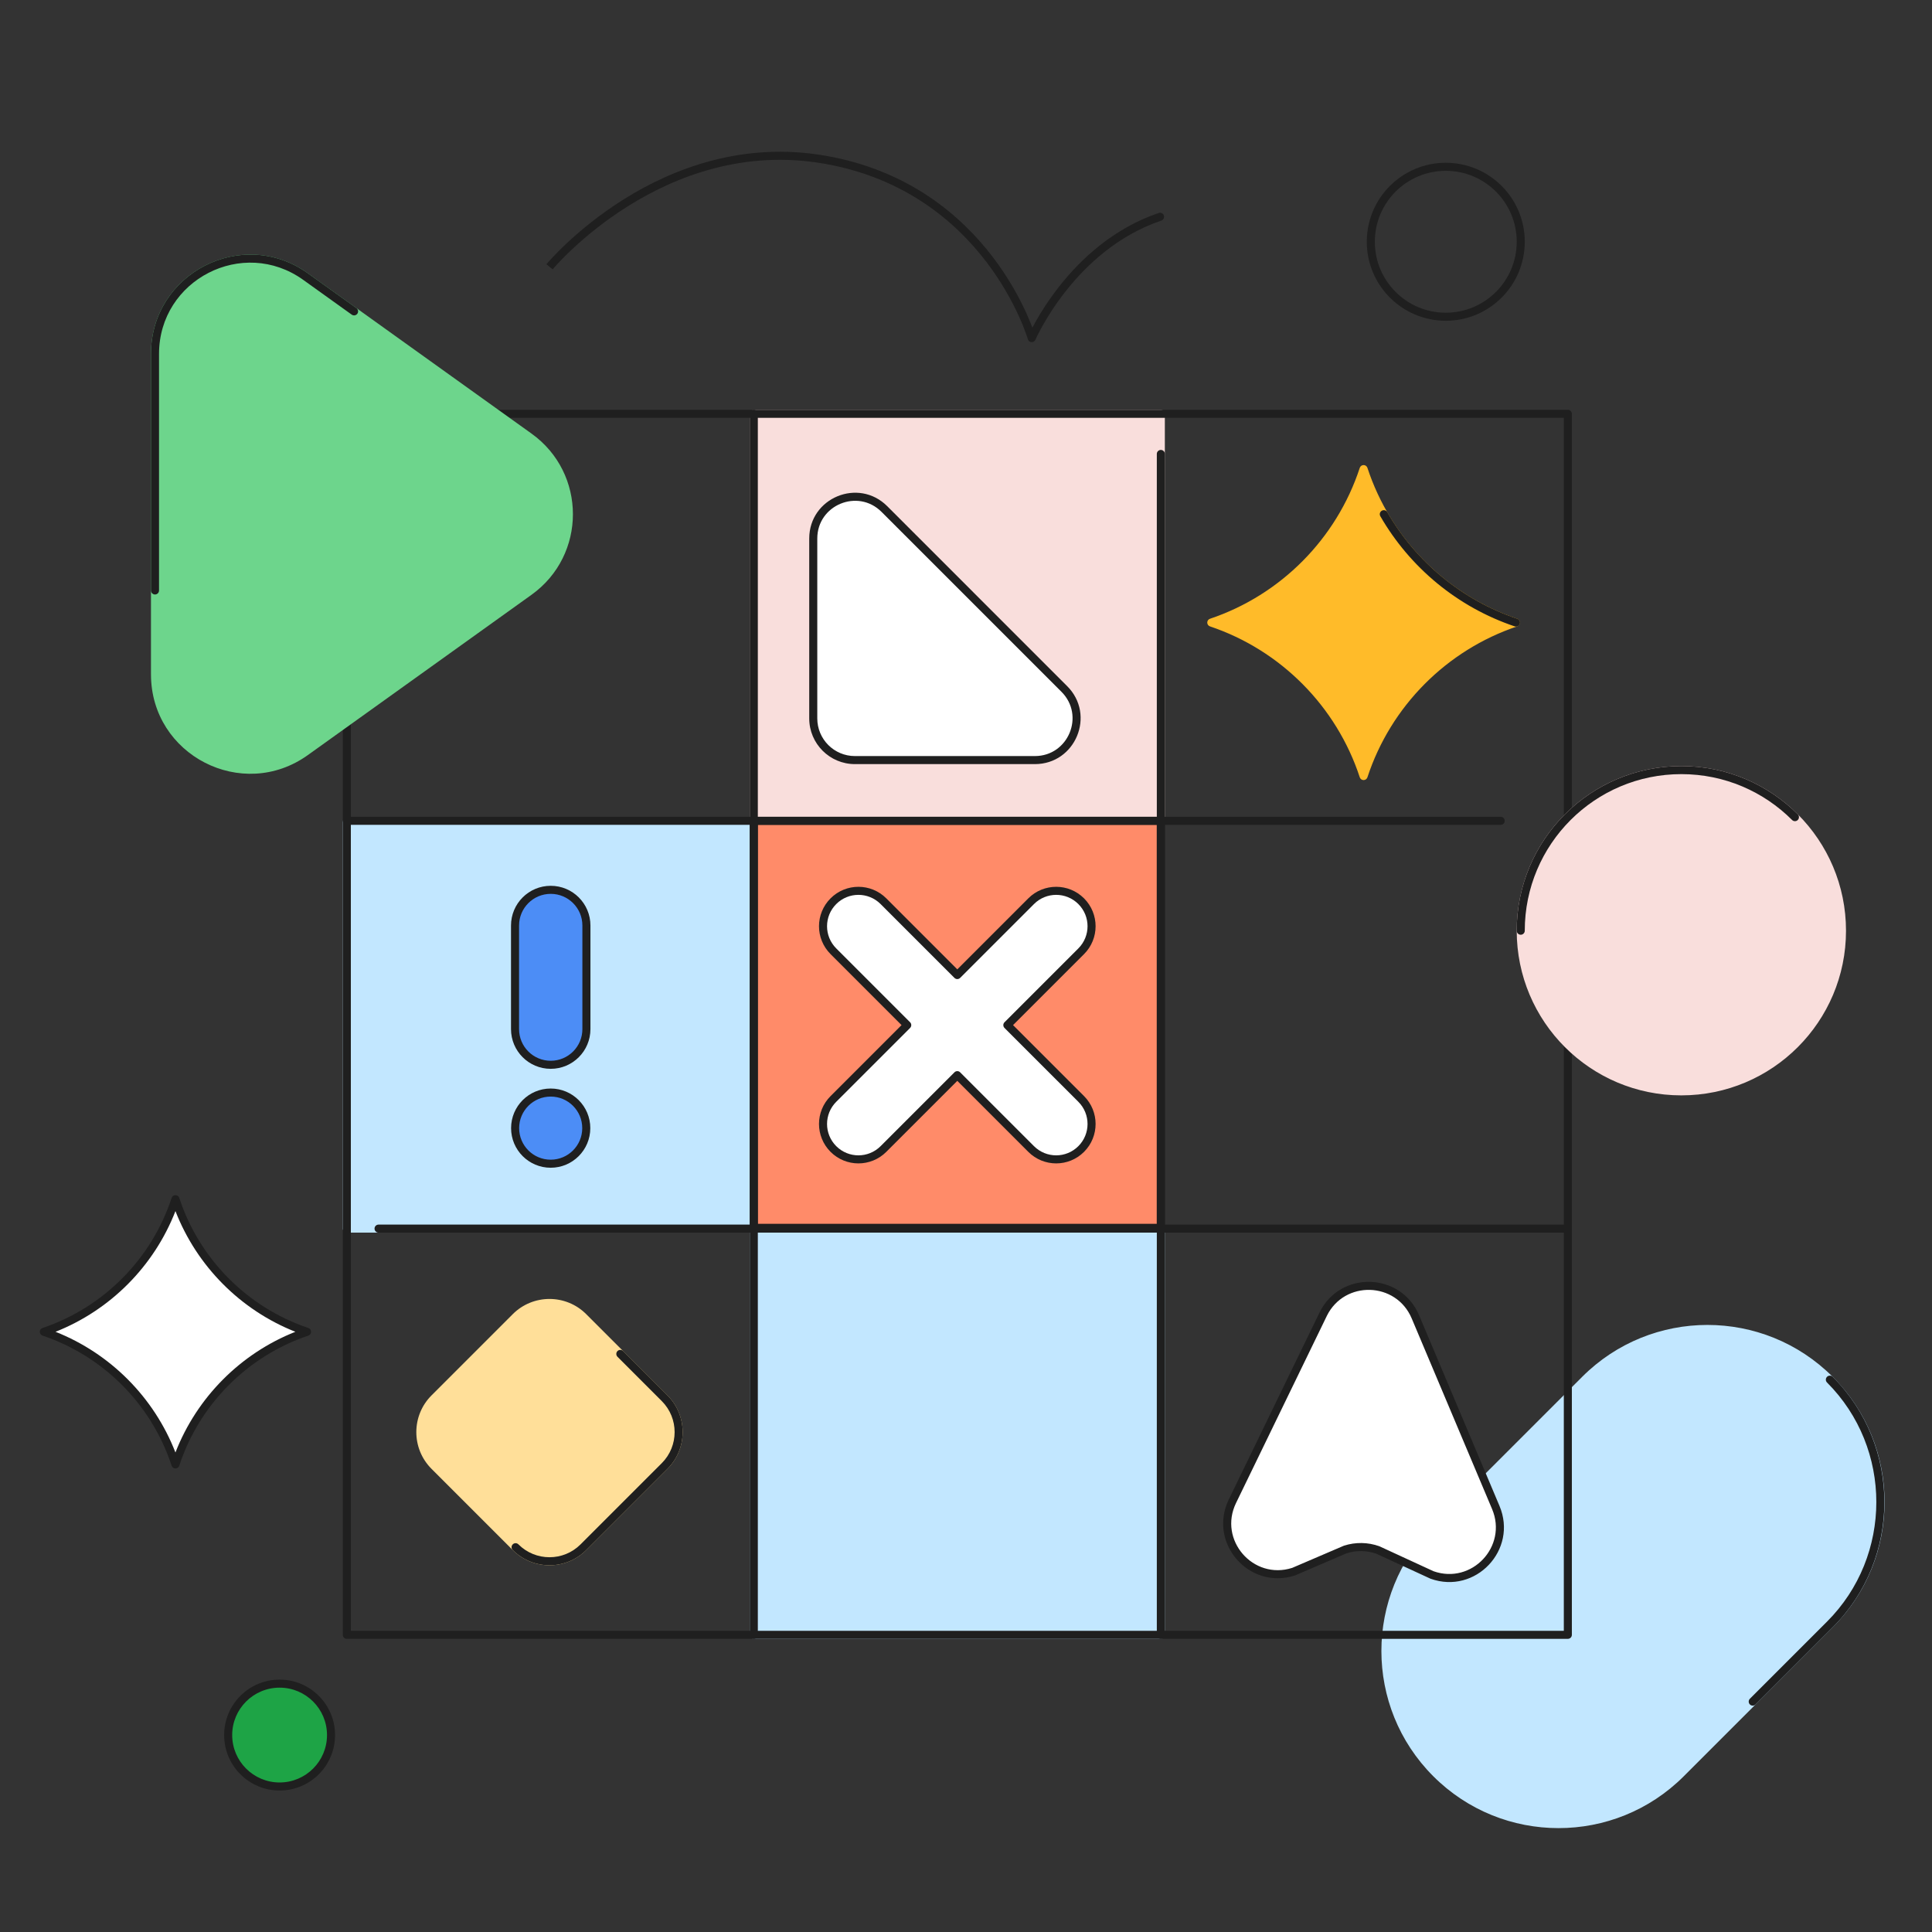 <svg xmlns="http://www.w3.org/2000/svg" width="240" height="240" fill="none" viewBox="0 0 240 240">
  <rect x="0" y="0" width="240" height="240" fill="#333333" stroke="none"/>
  <g clip-path="url(#a)">
    <mask id="b" width="240" height="240" x="0" y="0" maskUnits="userSpaceOnUse" style="mask-type:luminance">
      <path fill="#fff" d="M240 0H0v240h240V0Z"/>
    </mask>
    <g mask="url(#b)">
      <path fill="#C2E7FF" d="M144.201 152.623H93.641v50.462h50.56v-50.462Z"/>
      <path fill="#C2E7FF" fill-rule="evenodd" d="M93.141 152.623c0-.277.224-.5.5-.5h50.56c.276 0 .5.223.5.5v50.462c0 .276-.224.5-.5.5H93.641c-.276 0-.5-.224-.5-.5v-50.462Zm1 .5v49.462h49.56v-49.462H94.141Z" clip-rule="evenodd"/>
      <path fill="#C2E7FF" d="M93.638 102.062H43.078v50.56H93.638v-50.56Z"/>
      <path fill="#C2E7FF" fill-rule="evenodd" d="M42.584 102.062c0-.276.224-.5.5-.5h50.56c.276 0 .5.224.5.5v50.56c0 .276-.224.5-.5.5h-50.56c-.276 0-.5-.224-.5-.5v-50.56Zm1 .5v49.56h49.56v-49.56h-49.56Z" clip-rule="evenodd"/>
      <path fill="#F9DEDC" d="M144.201 51.405H93.641v50.56h50.56v-50.56Z"/>
      <path fill="#F9DEDC" fill-rule="evenodd" d="M93.141 51.404c0-.276.224-.5.5-.5h50.56c.276 0 .5.224.5.5v50.56c0 .277-.224.5-.5.5H93.641c-.276 0-.5-.223-.5-.5V51.404Zm1 .5v49.56h49.56V51.904H94.141Z" clip-rule="evenodd"/>
      <path fill="#C2E7FF" d="M227.31 201.799c8.398-8.398 8.398-22.014 0-30.412s-22.014-8.398-30.412 0L178.4 189.885c-8.398 8.398-8.398 22.014 0 30.412s22.014 8.398 30.412 0l18.498-18.498Z"/>
      <path fill="#C2E7FF" fill-rule="evenodd" d="M226.957 171.741c-8.203-8.203-21.502-8.203-29.705 0l-18.498 18.498c-8.203 8.202-8.203 21.502 0 29.704 8.203 8.203 21.502 8.203 29.705 0l18.498-18.498c8.202-8.202 8.202-21.502 0-29.704Zm-30.412-.708c8.593-8.593 22.526-8.593 31.118 0 8.594 8.594 8.594 22.526 0 31.12l-18.497 18.498c-8.593 8.592-22.526 8.592-31.119 0-8.594-8.594-8.594-22.526 0-31.12l18.498-18.498Z" clip-rule="evenodd"/>
      <path fill="#1F1F1F" fill-rule="evenodd" d="M226.959 171.033c.195-.195.512-.195.706 0 8.558 8.558 8.558 22.561 0 31.118l-9.582 9.582c-.195.196-.512.196-.707 0-.195-.194-.195-.511 0-.706l9.583-9.583c8.166-8.167 8.166-21.537 0-29.704-.196-.195-.196-.511 0-.707ZM42.584 51.404c0-.276.224-.5.5-.5H194.763c.276 0 .5.224.5.5V203.084c0 .277-.224.5-.5.5H43.084c-.276 0-.5-.223-.5-.5V51.404Zm1 .5V202.584H194.263V51.904H43.584Z" clip-rule="evenodd"/>
      <path fill="#4C8DF6" d="M72.846 114.971c0-2.448-1.985-4.433-4.433-4.433-2.449 0-4.434 1.985-4.434 4.433v12.869c0 2.449 1.985 4.433 4.434 4.433 2.448 0 4.433-1.984 4.433-4.433v-12.869Z"/>
      <path fill="#1F1F1F" fill-rule="evenodd" d="M68.413 111.038c-2.172 0-3.933 1.761-3.933 3.933v12.869c0 2.172 1.761 3.933 3.933 3.933 2.172 0 3.933-1.761 3.933-3.933v-12.869c0-2.172-1.761-3.933-3.933-3.933Zm-4.934 3.933c0-2.724 2.209-4.933 4.934-4.933 2.725 0 4.933 2.209 4.933 4.933v12.869c0 2.725-2.209 4.933-4.933 4.933-2.725 0-4.934-2.208-4.934-4.933v-12.869Z" clip-rule="evenodd"/>
      <path fill="#4C8DF6" d="M68.409 144.56c2.441 0 4.42-1.979 4.42-4.42s-1.979-4.42-4.42-4.42c-2.441 0-4.42 1.979-4.42 4.42s1.979 4.42 4.42 4.42Z"/>
      <path fill="#1F1F1F" fill-rule="evenodd" d="M68.409 136.221c-2.165 0-3.92 1.755-3.92 3.92 0 2.164 1.755 3.92 3.92 3.92 2.165 0 3.92-1.756 3.92-3.92 0-2.165-1.755-3.92-3.92-3.92Zm-4.92 3.92c0-2.718 2.203-4.92 4.92-4.92 2.717 0 4.92 2.202 4.92 4.92 0 2.717-2.203 4.92-4.92 4.92-2.717 0-4.92-2.203-4.92-4.92Z" clip-rule="evenodd"/>
      <path fill="#FF8B69" d="M144.201 101.964H93.641v50.56h50.56v-50.56Z"/>
      <path fill="#1F1F1F" fill-rule="evenodd" d="M93.141 101.964c0-.276.224-.5.5-.5h50.56c.276 0 .5.224.5.5v50.56c0 .277-.224.5-.5.5H93.641c-.276 0-.5-.223-.5-.5v-50.56Zm1 .5v49.56h49.56v-49.56H94.141ZM68.265 33.138c-.385-.32-.385-.32-.385-.32l.001-.001.003-.003.009-.01c.007-.009.019-.022.033-.038.029-.033.071-.082.126-.145.11-.126.273-.308.487-.539.429-.461 1.062-1.112 1.884-1.882 1.643-1.539 4.047-3.553 7.09-5.457 6.084-3.806 14.756-7.188 25.023-5.4 10.331 1.8 16.863 7.43 20.804 12.604 1.969 2.585 3.293 5.057 4.125 6.885.338.74.594 1.375.781 1.87.119-.228.259-.487.419-.771.64-1.138 1.61-2.694 2.93-4.368 2.636-3.345 6.694-7.191 12.348-9.108.262-.089.546.051.634.313.089.262-.052.545-.313.634-5.407 1.833-9.317 5.524-11.884 8.78-1.282 1.626-2.223 3.136-2.843 4.239-.31.551-.54 1-.691 1.309-.075.155-.131.274-.168.355-.013.028-.023.051-.031.069-.004.008-.007.015-.01.021-.004.01-.008.017-.01.022l-.002.006s0 0 0 0c-.084.194-.28.315-.491.301-.211-.013-.39-.158-.449-.36v-.002l-.002-.008c-.002-.003-.003-.007-.004-.011-.002-.007-.004-.015-.008-.025-.01-.033-.025-.083-.046-.149-.043-.132-.108-.328-.2-.581-.182-.505-.466-1.234-.87-2.12-.808-1.775-2.096-4.18-4.01-6.694-3.828-5.024-10.154-10.478-20.18-12.225-9.945-1.732-18.366 1.537-24.321 5.262-2.977 1.862-5.329 3.833-6.937 5.339-.804.752-1.421 1.387-1.835 1.833-.207.223-.364.398-.469.517-.052.059-.091.105-.117.135-.013.015-.022.026-.028.034l-.007.008-.001.002" clip-rule="evenodd"/>
      <path fill="#F9DEDC" d="M208.865 135.571c11.02 0 19.953-8.933 19.953-19.953s-8.933-19.953-19.953-19.953-19.953 8.933-19.953 19.953c0 11.02 8.933 19.953 19.953 19.953Z"/>
      <path fill="#F9DEDC" fill-rule="evenodd" d="M208.865 96.165c-10.743 0-19.453 8.709-19.453 19.453 0 10.744 8.71 19.453 19.453 19.453 10.744 0 19.453-8.709 19.453-19.453s-8.709-19.453-19.453-19.453Zm-20.453 19.453c0-11.296 9.157-20.453 20.453-20.453s20.453 9.157 20.453 20.453-9.157 20.453-20.453 20.453-20.453-9.157-20.453-20.453Z" clip-rule="evenodd"/>
      <path fill="#1F1F1F" fill-rule="evenodd" d="M208.865 96.165c-10.744 0-19.453 8.709-19.453 19.453 0 .276-.224.5-.5.5s-.5-.224-.5-.5c0-11.296 9.157-20.453 20.453-20.453 5.647 0 10.761 2.29 14.463 5.99.195.196.195.512 0 .708-.196.195-.512.195-.708 0-3.521-3.522-8.384-5.698-13.755-5.698ZM179.6 21.22c-4.868 0-8.813 3.946-8.813 8.813 0 4.867 3.945 8.813 8.813 8.813 4.867 0 8.813-3.946 8.813-8.813 0-4.867-3.946-8.813-8.813-8.813Zm-9.813 8.813c0-5.42 4.393-9.813 9.813-9.813 5.419 0 9.813 4.394 9.813 9.813 0 5.42-4.394 9.813-9.813 9.813-5.42 0-9.813-4.394-9.813-9.813Z" clip-rule="evenodd"/>
      <path fill="#6DD58C" d="M19.256 83.785v-39.818c0-9.62 10.882-15.209 18.7-9.607L65.738 54.269c6.578 4.713 6.578 14.498 0 19.211L37.956 93.389c-7.82 5.605-18.7.016-18.7-9.607v.003Z"/>
      <path fill="#6DD58C" fill-rule="evenodd" d="M37.664 34.766c-7.487-5.365-17.909-.013-17.909 9.2V83.782c0 9.215 10.42 14.567 17.909 9.2l27.782-19.909c6.299-4.514 6.299-13.885 0-18.398L37.664 34.766ZM18.755 83.784V43.966c0-10.027 11.343-15.852 19.491-10.013l27.782 19.909c6.856 4.913 6.856 15.111 0 20.024L38.247 93.795c-8.15 5.841-19.489.017-19.491-10.011Z" clip-rule="evenodd"/>
      <path fill="#1F1F1F" fill-rule="evenodd" d="M37.664 34.764c-7.487-5.365-17.909-.013-17.909 9.2v29.386c0 .277-.224.5-.5.5-.276 0-.5-.223-.5-.5V43.964c0-10.027 11.343-15.852 19.491-10.013l6.031 4.322c.224.161.276.473.115.698-.161.224-.473.276-.698.115l-6.031-4.322Z" clip-rule="evenodd"/>
      <path fill="#FFDF99" d="M64.053 163.605 53.968 173.69c-2.327 2.327-2.327 6.099 0 8.426l10.085 10.085c2.327 2.326 6.099 2.326 8.426 0l10.085-10.085c2.327-2.327 2.327-6.099 0-8.426l-10.085-10.085c-2.327-2.326-6.099-2.326-8.426 0Z"/>
      <path fill="#FFDF99" fill-rule="evenodd" d="M54.315 174.044c-2.131 2.131-2.131 5.587 0 7.718l10.085 10.085c2.131 2.132 5.587 2.132 7.719 0l10.085-10.085c2.131-2.131 2.131-5.587 0-7.718l-10.085-10.085c-2.131-2.132-5.587-2.132-7.719 0l-10.085 10.085Zm-.707 8.425c-2.522-2.522-2.522-6.61 0-9.132l10.085-10.085c2.522-2.522 6.611-2.522 9.132 0l10.085 10.085c2.522 2.522 2.522 6.61 0 9.132l-10.085 10.085c-2.521 2.522-6.611 2.522-9.132 0l-10.085-10.085Z" clip-rule="evenodd"/>
      <path fill="#1F1F1F" fill-rule="evenodd" d="M76.705 167.835c.195-.195.511-.195.707 0l5.5 5.5c2.522 2.522 2.522 6.612 0 9.134l-10.084 10.084c-2.522 2.522-6.612 2.522-9.134 0-.195-.195-.195-.512 0-.706.195-.196.512-.196.707 0 2.131 2.131 5.588 2.131 7.72 0l10.085-10.085c2.131-2.131 2.131-5.588 0-7.719l-5.5-5.5c-.195-.196-.195-.512 0-.708Z" clip-rule="evenodd"/>
      <path fill="#1EA446" d="M34.733 221.924c3.528 0 6.389-2.86 6.389-6.389 0-3.528-2.86-6.388-6.389-6.388-3.529 0-6.389 2.86-6.389 6.388 0 3.529 2.86 6.389 6.389 6.389Z"/>
      <path fill="#1F1F1F" fill-rule="evenodd" d="M34.733 209.647c-3.252 0-5.889 2.636-5.889 5.888 0 3.253 2.637 5.889 5.889 5.889 3.252 0 5.889-2.636 5.889-5.889 0-3.252-2.637-5.888-5.889-5.888Zm-6.889 5.888c0-3.804 3.084-6.888 6.889-6.888 3.805 0 6.889 3.084 6.889 6.888 0 3.805-3.084 6.889-6.889 6.889-3.805 0-6.889-3.084-6.889-6.889Z" clip-rule="evenodd"/>
      <path fill="#fff" d="m164.355 163.284-11.262 23.207c-2.42 4.988 2.318 10.446 7.598 8.746l6.422-2.755c1.32-.425 2.745-.403 4.051.064l6.722 3.1c5.162 1.845 10.056-3.327 7.925-8.38l-9.985-23.68c-2.104-4.991-9.108-5.175-11.473-.302h.002Z"/>
      <path fill="#1F1F1F" fill-rule="evenodd" d="M163.905 163.067c2.552-5.26 10.112-5.062 12.383.326l9.985 23.68c2.3 5.454-2.981 11.036-8.553 9.045-.014-.005-.028-.011-.042-.017l-6.701-3.09c-1.19-.42-2.485-.441-3.687-.06l-6.4 2.746c-.015.007-.03.012-.044.017-5.7 1.835-10.813-4.057-8.202-9.441l11.243-23.166c.005-.014.011-.027.018-.04Zm.919.396c-.006.014-.011.027-.018.04l-11.262 23.206c-2.224 4.587 2.121 9.603 6.973 8.06l6.401-2.746c.014-.006.028-.012.044-.016 1.424-.458 2.962-.434 4.372.069.014.005.028.011.041.017l6.701 3.09c4.746 1.678 9.235-3.076 7.276-7.722l-9.985-23.68c-1.931-4.582-8.348-4.764-10.543-.318Z" clip-rule="evenodd"/>
      <path fill="#fff" d="M128.548 94.423h-22.351c-2.858 0-5.176-2.318-5.176-5.176V66.896c0-4.612 5.576-6.92 8.836-3.66l22.351 22.351c3.26 3.26.951 8.836-3.66 8.836Z"/>
      <path fill="#1F1F1F" fill-rule="evenodd" d="M109.508 63.589c-2.945-2.945-7.982-.859-7.982 3.306v22.351c0 2.581 2.094 4.675 4.676 4.675h22.351c4.165 0 6.251-5.037 3.307-7.982l-22.352-22.351Zm-8.982 3.306c0-5.057 6.114-7.588 9.69-4.014l22.35 22.351c3.576 3.575 1.044 9.689-4.013 9.689h-22.351c-3.134 0-5.676-2.541-5.676-5.675V66.895Z" clip-rule="evenodd"/>
      <path fill="#fff" d="m125.142 127.342 9.174-9.173c1.718-1.718 1.718-4.5 0-6.218s-4.5-1.718-6.218 0l-9.174 9.174-9.173-9.174c-1.717-1.718-4.5-1.718-6.217 0-1.718 1.718-1.718 4.5 0 6.218l9.173 9.173-9.173 9.173c-1.718 1.718-1.718 4.5 0 6.218 1.717 1.718 4.5 1.718 6.217 0l9.173-9.173 9.174 9.173c1.718 1.718 4.5 1.718 6.218 0s1.718-4.5 0-6.218l-9.174-9.173Z"/>
      <path fill="#1F1F1F" fill-rule="evenodd" d="M103.175 111.597c1.912-1.912 5.011-1.912 6.924 0l8.82 8.82 8.82-8.82c1.913-1.912 5.012-1.912 6.925 0 1.913 1.914 1.913 5.012 0 6.926l-8.82 8.819 8.82 8.82c1.913 1.913 1.913 5.012 0 6.925-1.913 1.913-5.012 1.913-6.925 0l-8.82-8.82-8.82 8.82c-1.913 1.913-5.012 1.913-6.924 0-1.914-1.913-1.914-5.012 0-6.925l8.819-8.82-8.819-8.819c-1.914-1.914-1.914-5.012 0-6.926Zm6.217.708c-1.523-1.523-3.988-1.523-5.511 0-1.522 1.522-1.522 3.988 0 5.51l9.174 9.174c.094.094.146.22.146.353 0 .133-.052.26-.146.354l-9.174 9.173c-1.522 1.522-1.522 3.988 0 5.511 1.523 1.522 3.988 1.522 5.511 0l9.173-9.173c.196-.196.512-.196.708 0l9.173 9.173c1.523 1.522 3.988 1.522 5.511 0 1.522-1.523 1.522-3.989 0-5.511l-9.174-9.173c-.195-.195-.195-.512 0-.707l9.174-9.174c1.522-1.522 1.522-3.988 0-5.51-1.523-1.523-3.988-1.523-5.511 0l-9.173 9.173c-.094.094-.222.147-.354.147-.132 0-.26-.053-.354-.147l-9.173-9.173Z" clip-rule="evenodd"/>
      <path fill="#fff" d="M5.443 165.44c7.72 2.595 13.811 8.731 16.351 16.475 2.54-7.744 8.631-13.88 16.351-16.475-7.72-2.596-13.811-8.731-16.351-16.476-2.54 7.745-8.631 13.88-16.351 16.476Z"/>
      <path fill="#1F1F1F" fill-rule="evenodd" d="M21.794 148.464c.216 0 .408.139.475.345 2.491 7.594 8.465 13.612 16.035 16.157.204.068.341.259.341.474 0 .215-.137.405-.341.474-7.57 2.545-13.544 8.563-16.035 16.157-.067.206-.259.344-.475.344-.216 0-.408-.138-.475-.344-2.491-7.594-8.465-13.612-16.035-16.157-.204-.069-.341-.259-.341-.474 0-.215.137-.406.341-.474 7.57-2.545 13.544-8.563 16.035-16.157.067-.206.259-.345.475-.345ZM6.898 165.44c6.817 2.699 12.239 8.155 14.896 14.993 2.657-6.838 8.079-12.294 14.896-14.993-6.817-2.699-12.239-8.156-14.896-14.993-2.657 6.837-8.079 12.294-14.896 14.993Z" clip-rule="evenodd"/>
      <path fill="#FFBB29" d="M150.474 77.338c8.933 3.005 15.985 10.105 18.922 19.067 2.938-8.964 9.989-16.064 18.923-19.067-8.934-3.004-15.985-10.104-18.923-19.067-2.937 8.964-9.989 16.064-18.922 19.067Z"/>
      <path fill="#FFBB29" fill-rule="evenodd" d="M169.391 57.772c.216 0 .408.139.475.344 2.889 8.812 9.823 15.794 18.607 18.748.203.069.34.259.34.474s-.137.406-.34.474c-8.784 2.952-15.718 9.934-18.607 18.749-.067.205-.259.344-.475.344-.216 0-.408-.139-.475-.344-2.889-8.812-9.823-15.795-18.607-18.749-.203-.069-.34-.259-.34-.474s.137-.405.34-.474c8.784-2.952 15.718-9.934 18.607-18.748.067-.205.259-.344.475-.344Zm0 1.998c-3.063 8.045-9.435 14.456-17.454 17.569 8.019 3.115 14.391 9.526 17.454 17.569 3.063-8.045 9.435-14.457 17.454-17.569-8.019-3.115-14.391-9.525-17.454-17.569Z" clip-rule="evenodd"/>
      <path fill="#1F1F1F" fill-rule="evenodd" d="M171.652 63.442c.239-.138.544-.056.682.183 3.56 6.171 9.291 10.933 16.147 13.238.261.088.403.371.315.633-.088.262-.372.403-.634.315-7.09-2.384-13.014-7.307-16.694-13.686-.138-.239-.056-.545.184-.683ZM144.204 55.891c.276 0 .5.224.5.5V203.085c0 .276-.224.5-.5.5-.277 0-.5-.224-.5-.5V56.391c0-.276.223-.5.5-.5ZM93.641 50.904c.276 0 .5.224.5.5V203.084c0 .277-.224.5-.5.5s-.5-.223-.5-.5V51.404c0-.276.224-.5.5-.5Z" clip-rule="evenodd"/>
      <path fill="#1F1F1F" fill-rule="evenodd" d="M42.584 101.964c0-.276.224-.5.5-.5H186.421c.276 0 .5.224.5.5 0 .277-.224.5-.5.5H43.084c-.276 0-.5-.223-.5-.5ZM46.526 152.623c0-.277.224-.5.5-.5H194.664c.276 0 .5.223.5.5 0 .276-.224.5-.5.5H47.026c-.276 0-.5-.224-.5-.5Z" clip-rule="evenodd"/>
    </g>
  </g>
  <defs>
    <clipPath id="a">
      <path fill="#fff" d="M0 0h240v240H0z"/>
    </clipPath>
  </defs>
</svg>
